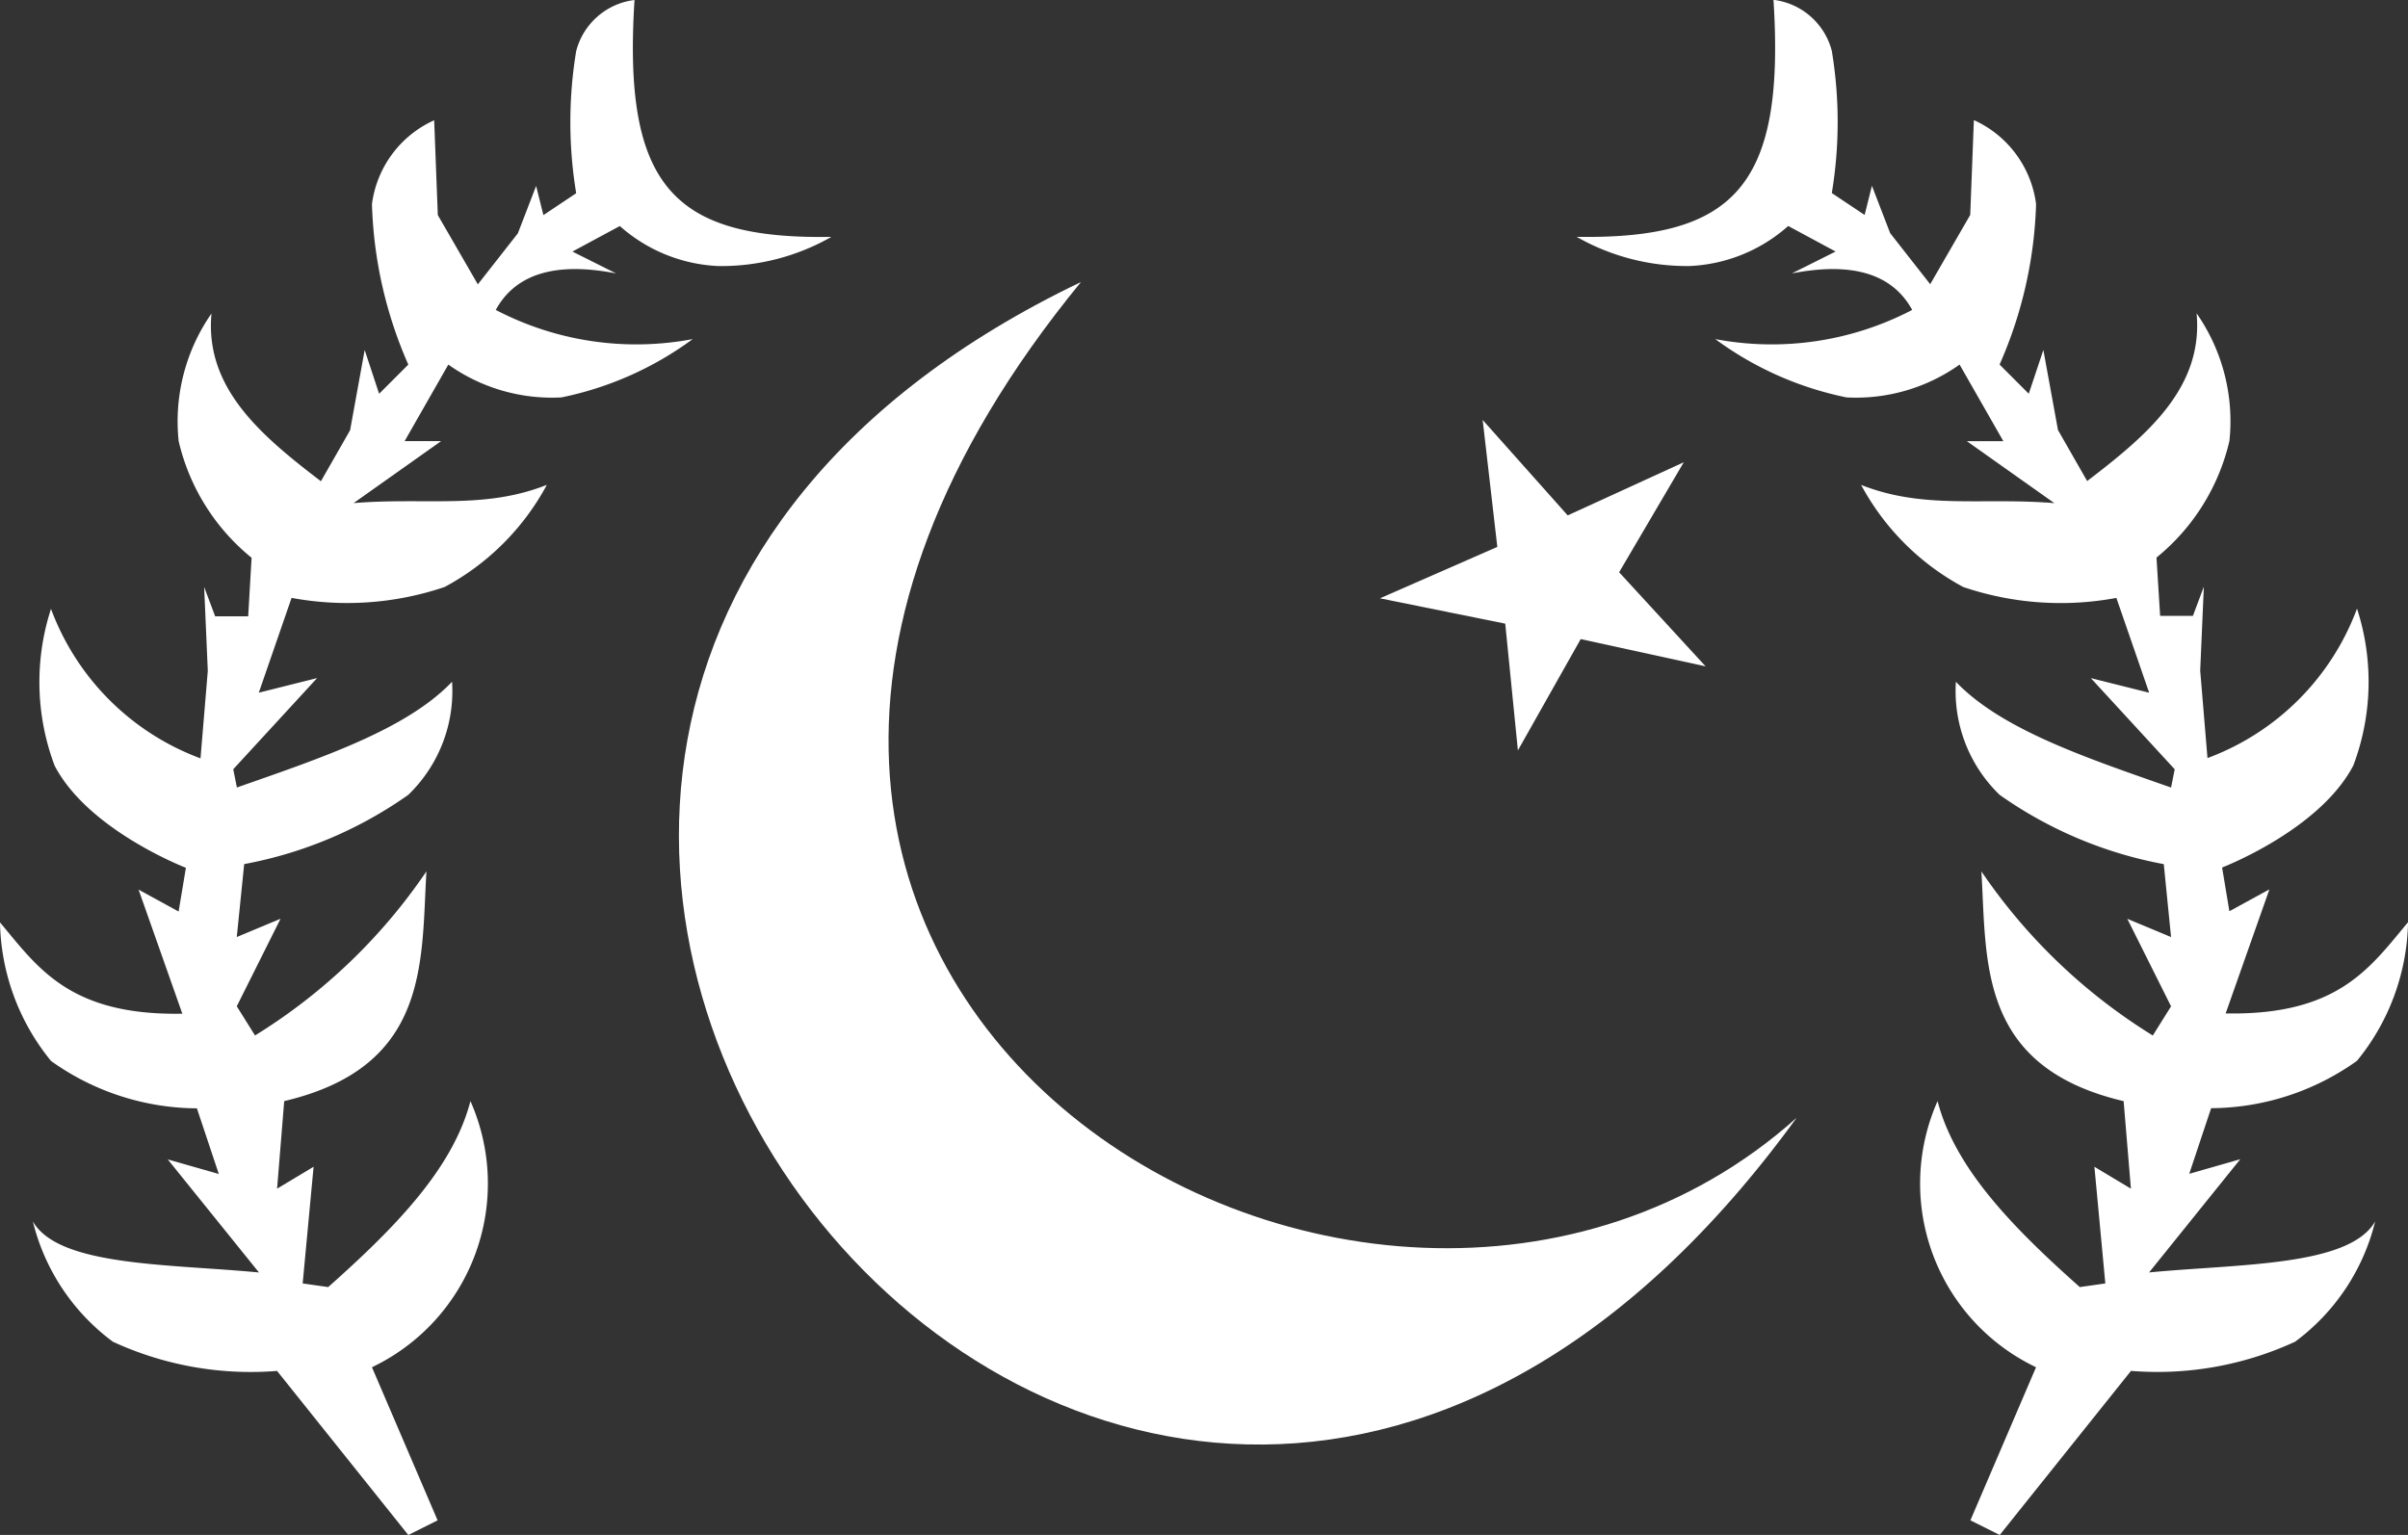 <svg id="Group_28" data-name="Group 28" xmlns="http://www.w3.org/2000/svg" viewBox="0 0 60.155 38.354">
  <rect x="0" y="0" width="60.155" height="38.354" fill="#333333" stroke="none"/>
  <defs>
    <style>
      .cls-1, .cls-2 {
        fill: #fff;
      }

      .cls-1 {
        fill-rule: evenodd;
      }
    </style>
  </defs>
  <path id="path12594_1_" class="cls-1" d="M10.932,37.989l-1.64-3.826a5.085,5.085,0,0,0,2.46-6.65c-.44,1.7-1.913,3.188-3.553,4.647l-.638-.091.273-2.915-.912.547L7.1,27.513c3.643-.857,3.418-3.479,3.553-5.74a14.163,14.163,0,0,1-4.282,4.1l-.456-.729,1.093-2.187-1.093.456L6.1,21.591a10.382,10.382,0,0,0,4.1-1.731,3.6,3.6,0,0,0,1.093-2.825c-1.145,1.2-3.286,1.909-5.375,2.642l-.091-.456,2.095-2.278-1.457.365.819-2.369a7.587,7.587,0,0,0,3.826-.273,6.261,6.261,0,0,0,2.551-2.551c-1.572.622-3.02.307-4.828.456l2.187-1.549h-.912L11.2,9.11a4.467,4.467,0,0,0,2.825.82,8.327,8.327,0,0,0,3.279-1.457,7.578,7.578,0,0,1-4.919-.729c.506-.923,1.529-1.2,3.006-.912L14.3,6.286l1.184-.638a3.967,3.967,0,0,0,2.46,1,5.561,5.561,0,0,0,2.825-.729C16.822,5.985,15.556,4.649,15.851,0a1.721,1.721,0,0,0-1.457,1.275,10.9,10.9,0,0,0,0,3.553l-.819.547-.182-.729-.456,1.184-1,1.275-1-1.731-.091-2.369A2.679,2.679,0,0,0,9.292,5.1,10.7,10.7,0,0,0,10.2,9.11l-.729.729L9.11,8.745,8.746,10.75l-.729,1.275c-1.5-1.146-2.905-2.33-2.734-4.191a4.715,4.715,0,0,0-.82,3.188,5.3,5.3,0,0,0,1.822,2.915L6.2,15.4H5.375L5.1,14.667l.091,2.095-.182,2.187a6.331,6.331,0,0,1-3.735-3.735,5.92,5.92,0,0,0,.091,3.918c.843,1.617,3.279,2.551,3.279,2.551l-.182,1.093-1-.547,1.093,3.1C1.733,25.381.94,24.17,0,23.048a5.631,5.631,0,0,0,1.275,3.462,6.314,6.314,0,0,0,3.644,1.184l.547,1.64L4.191,28.97l2.278,2.825c-2.248-.216-5-.146-5.648-1.275a5.311,5.311,0,0,0,2,3.006,8.212,8.212,0,0,0,4.1.729l3.279,4.1.729-.365"/>
  <path id="path7138_1_" class="cls-1" d="M352.036,37.989l1.64-3.826a5.085,5.085,0,0,1-2.46-6.65c.44,1.7,1.913,3.188,3.553,4.647l.638-.091-.273-2.915.912.547-.182-2.187c-3.643-.857-3.418-3.479-3.553-5.74a14.162,14.162,0,0,0,4.282,4.1l.456-.729-1.093-2.187,1.093.456-.182-1.822a10.382,10.382,0,0,1-4.1-1.731,3.6,3.6,0,0,1-1.093-2.825c1.145,1.2,3.286,1.909,5.375,2.642l.091-.456-2.095-2.278,1.457.365-.819-2.369a7.587,7.587,0,0,1-3.826-.273,6.261,6.261,0,0,1-2.551-2.551c1.572.622,3.02.307,4.828.456l-2.187-1.549h.912L351.766,9.11a4.466,4.466,0,0,1-2.824.82,8.327,8.327,0,0,1-3.279-1.457,7.578,7.578,0,0,0,4.919-.729c-.506-.923-1.529-1.2-3.006-.912l1.093-.547-1.184-.638a3.966,3.966,0,0,1-2.46,1,5.561,5.561,0,0,1-2.825-.729c3.948.063,5.213-1.273,4.917-5.922a1.721,1.721,0,0,1,1.457,1.275,10.861,10.861,0,0,1,0,3.553l.82.547.182-.729.456,1.184,1,1.275,1-1.731.091-2.369A2.679,2.679,0,0,1,353.677,5.1a10.7,10.7,0,0,1-.912,4.009l.729.729.365-1.093.365,2,.729,1.275c1.5-1.146,2.905-2.33,2.734-4.191a4.715,4.715,0,0,1,.82,3.188,5.3,5.3,0,0,1-1.822,2.915l.091,1.457h.819l.273-.729-.091,2.095.182,2.187a6.331,6.331,0,0,0,3.735-3.735,5.921,5.921,0,0,1-.091,3.918c-.842,1.617-3.279,2.551-3.279,2.551l.182,1.093,1-.547-1.093,3.1c2.822.055,3.615-1.157,4.556-2.278a5.631,5.631,0,0,1-1.275,3.462,6.314,6.314,0,0,1-3.644,1.184l-.547,1.64,1.275-.365L356.5,31.794c2.248-.216,5-.146,5.648-1.275a5.311,5.311,0,0,1-2,3.006,8.212,8.212,0,0,1-4.1.729l-3.279,4.1-.729-.364" transform="translate(-302.813)"/>
  <path id="path12592_1_" class="cls-1" d="M175.274,82.113c-10.687,9.566-32.3-3.285-17.878-20.883C133.091,72.861,158.42,105.323,175.274,82.113Z" transform="translate(-130.392 -54.183)"/>
  <path id="path12597_1_" class="cls-2" d="M302.956,99.4l1.569-2.781,3.12.681-2.16-2.351L307.1,92.2l-2.9,1.328-2.124-2.385.366,3.172L299.51,95.6l3.13.633S302.956,99.4,302.956,99.4Z" transform="translate(-265.037 -80.65)"/>
</svg>
